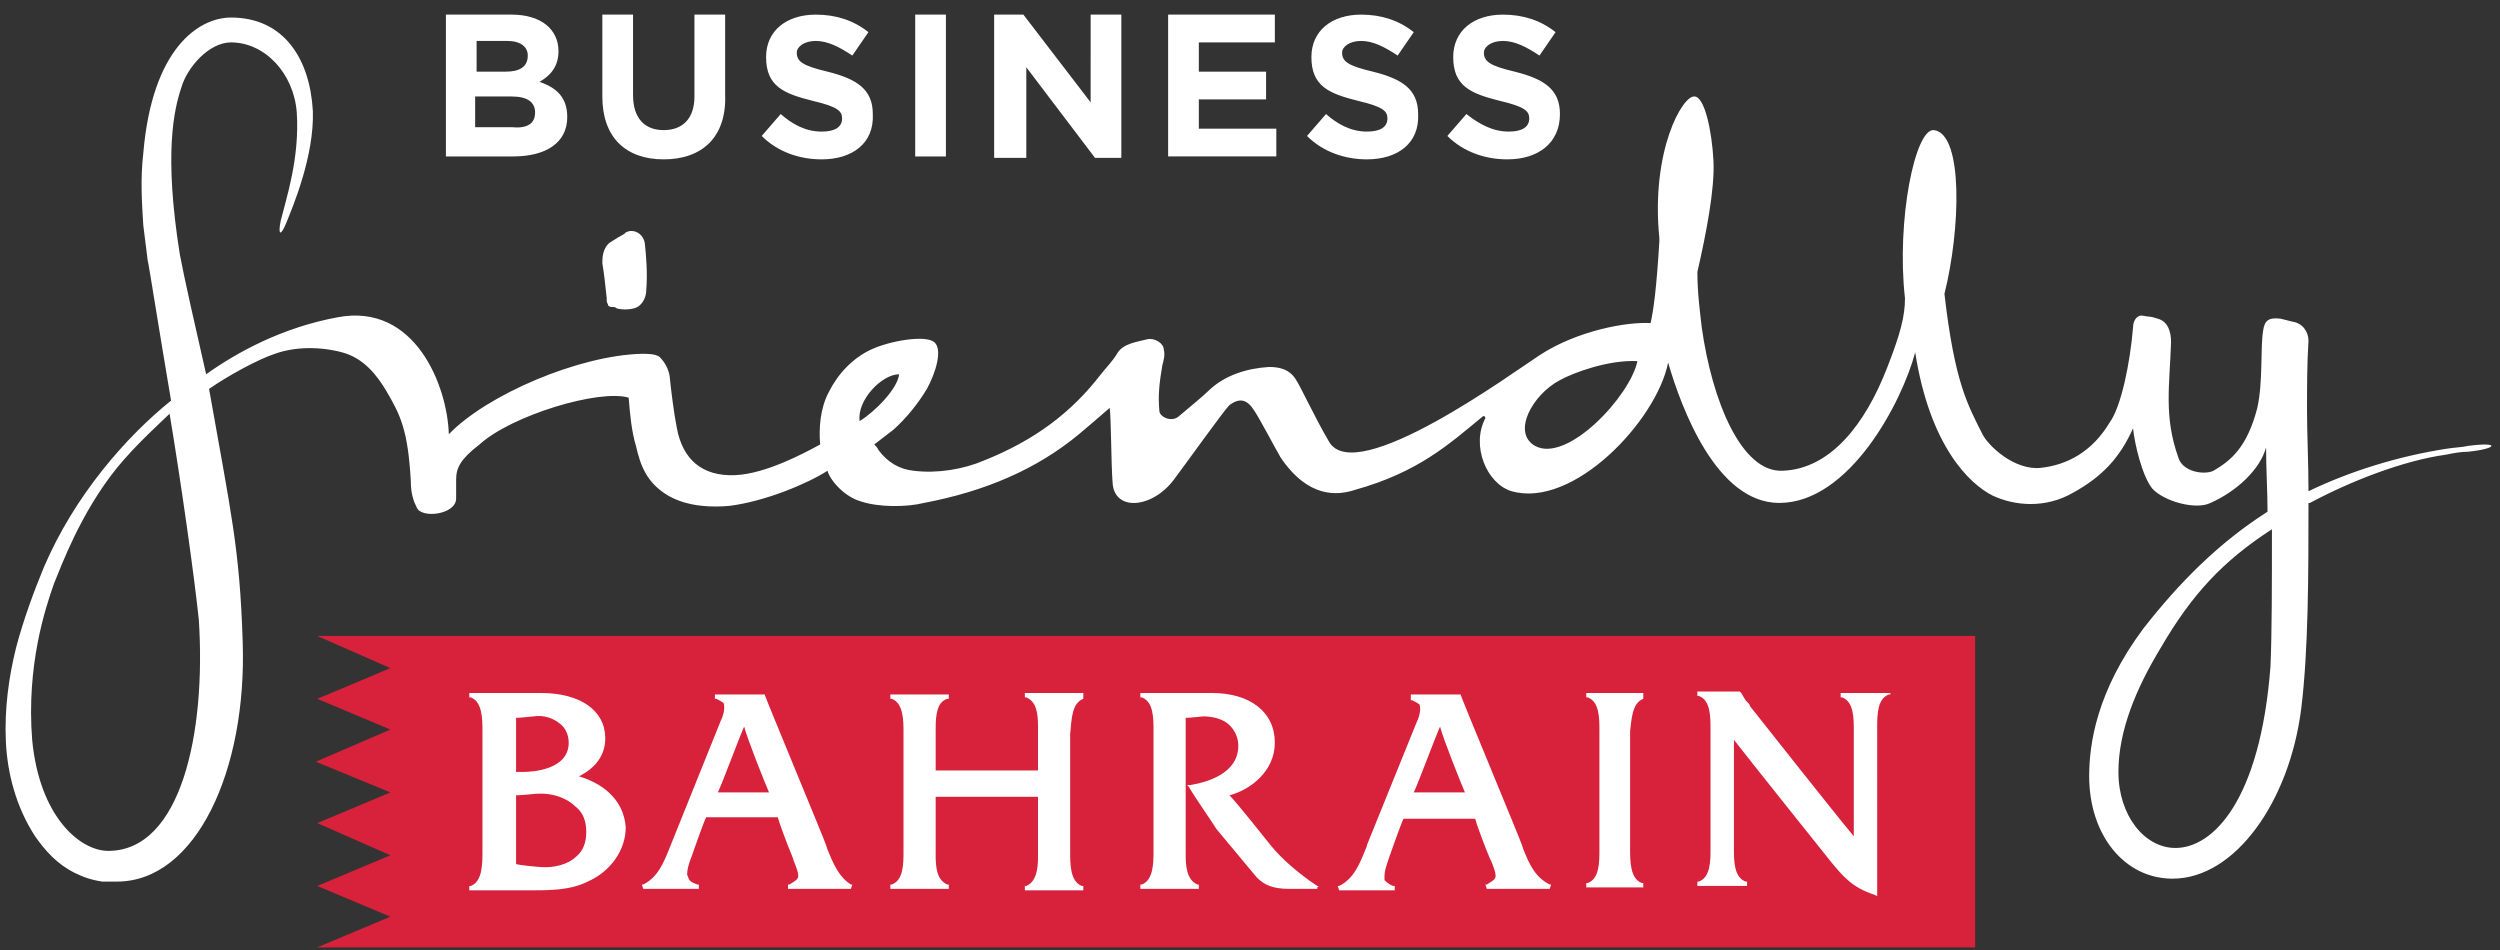 <svg version="1.1" id="Layer_1" xmlns="http://www.w3.org/2000/svg" x="0" y="0" viewBox="0 0 171 65" xml:space="preserve"><rect x="0" y="0" width="171" height="65" fill="#333333" stroke="none"/><style>.st3{fill:#fff}</style><g id="Page-15"><g id="Group-2"><path id="Fill-1867" d="M21.7 43.5l5 2.2-5 2.1 5 2.1-5.1 2.2 5.1 2.1-5 2.1 5 2.2-5 2.1 5 2.1-5 2.1h113.4V43.5z" fill="#d8213a"/><path id="Fill-1868" d="M36.9 59.3s-1.3-.1-1.6-.2v-4.7c.3 0 1.3-.1 1.3-.1 1.2-.1 2.2.3 2.8.9.5.4.7 1 .7 1.7s-.2 1.3-.7 1.7c-.5.5-1.5.8-2.5.7zm-1.1-6.5h-.5v-3.7c.3 0 1.2-.1 1.2-.1.7-.1 1.3.1 1.8.5.4.3.6.8.6 1.3 0 1.9-2.6 2-3.1 2zm3.8.3c1.2-.6 1.8-1.5 1.8-2.6 0-1.9-1.7-3.1-4.4-3.1h-4.9v.3h.1c.8.3.8 1.5.8 2.3v8.2c0 .9 0 2.1-.8 2.4h-.1v.3h4.1c1.4 0 2.8 0 4-.6 1.6-.7 2.6-2.2 2.6-3.7-.1-1.6-1.2-2.9-3.2-3.5zm13 1.1h-3.5c.3-.6 1.4-3.6 1.8-4.5.2.8 1.4 3.8 1.7 4.5zm4 3.9l-.1-.3c0-.1-4.2-10.2-4.2-10.3h-3.4v.3h.1c.2.1.4.2.5.3.1.3 0 .8-.2 1.2L45.8 58c-.4 1-.8 2-1.8 2.5h-.1l.1.3h3.8v-.3h-.1c-.3-.1-.5-.2-.6-.4 0-.1-.1-.2-.1-.3 0-.3.1-.7.3-1.2 0 0 .8-2.3 1-2.7h4.9c.1.4.7 2 1 2.7l.1.3c.2.5.3.8.3 1 0 .2-.1.3-.6.6h-.1v.3h4.3l.1-.3h-.1c-.8-.5-1.2-1.4-1.6-2.4zm17.5-10.3v-.4h-4v.3h.1c.7.3.8 1.1.8 2v3h-7v-2.9c0-.9.1-1.8.8-2h.1v-.3h-4v.3h.1c.8.3.8 1.5.8 2.3v8.1c0 .9 0 2-.8 2.3h-.1v.3h4v-.3h-.1c-.7-.3-.8-1.1-.8-2v-4h7v4.1c0 .8-.1 1.7-.8 2h-.1v.3h4v-.3H74c-.8-.3-.8-1.5-.8-2.3v-8.1c.1-1 .1-2.1.9-2.4zm12.8 10s-2.3-2.9-2.8-3.4c1.5-.4 3.1-1.7 3.1-3.6 0-2.1-1.7-3.4-4.3-3.4H78v.3h.1c.8.3.8 1.4.8 2.3v8.2c0 .8 0 2-.8 2.3H78v.3h4v-.3h-.1c-.7-.3-.8-1.2-.8-2v-9.4c.3 0 1.2-.1 1.2-.1.7 0 1.4.2 1.8.6.4.4.6.9.6 1.4 0 1.9-2.1 2.5-3.3 2.7h-.2l.1.1c.6 1 1.8 2.7 1.9 2.9l2.5 3c.6.8 1.3 1.1 2.5 1.1h1.9v-.1l.1-.1h-.1c-1.2-.8-2.4-1.8-3.2-2.8zm13.3-3.6h-3.5c.3-.6 1.4-3.6 1.8-4.5.2.8 1.4 3.8 1.7 4.5zm4 3.9l-.1-.3c0-.1-4.2-10.2-4.2-10.3h-3.4v.4h.1c.2.1.4.2.5.3.1.3 0 .8-.2 1.2l-3.4 8.4c0 .1-.1.3-.1.3-.4 1-.8 2-1.8 2.5h-.1l.1.3h3.8v-.3h-.1c-.3-.1-.5-.3-.6-.4v-.3c0-.3.1-.6.3-1.2 0 0 .8-2.3 1-2.7h4.9c.1.4.7 2 1 2.7l.1.2c.2.5.3.8.3 1 0 .2-.1.3-.6.6h-.1l.1.3h4.3l.1-.3h-.1c-1-.5-1.4-1.4-1.8-2.4zm8.2-10.3v-.4h-3.9v.3h.1c.8.3.8 1.4.8 2.3v8.1c0 .9 0 2-.8 2.3h-.1v.3h3.9v-.3h-.1c-.8-.3-.8-1.5-.8-2.3V50c.1-.7.1-1.9.9-2.2zm16.9-.4h-3.4v.3h.1c.8.3.8 1.4.8 2.3v7.2c-1.1-1.3-7.1-8.9-7.1-8.9 0-.1-.1-.2-.3-.4l-.3-.5-.1-.1h-2.9v.3h.1c.8.3.8 1.4.8 2.3V58c0 .9 0 2-.8 2.3h-.1v.3h3.4v-.3h-.1c-.8-.3-.8-1.4-.8-2.3v-7.4c1 1.3 6.6 8.3 6.6 8.3.9 1.1 1.5 1.8 3 2.3l.2.1V49.8c0-.9 0-2 .8-2.3h.1v-.1z" fill="#fff"/><path id="Fill-1870" d="M36.6 7.7c0-.7-.5-1.1-1.6-1.1h-2.5v2.1H35c1 .1 1.6-.2 1.6-1zm-.5-3.9c0-.6-.5-1-1.4-1h-2.1v2.1h2c.9 0 1.5-.3 1.5-1.1zm-1 6.9h-4.6V1H35c2 0 3.2 1 3.2 2.5 0 1.1-.6 1.7-1.3 2.1 1.2.4 1.9 1.1 1.9 2.4 0 1.8-1.5 2.7-3.7 2.7zm10.3.2c-2.6 0-4.2-1.5-4.2-4.3V1h2.1v5.5c0 1.6.8 2.4 2.1 2.4s2.1-.8 2.1-2.3V1h2.1v5.5c.1 2.9-1.6 4.4-4.2 4.4zm10.8 0c-1.5 0-3-.5-4.1-1.6l1.3-1.5c.8.7 1.7 1.2 2.8 1.2.9 0 1.4-.3 1.4-.9 0-.5-.3-.8-2-1.2-2-.5-3.2-1-3.2-3 0-1.8 1.4-2.9 3.4-2.9 1.4 0 2.6.4 3.6 1.2l-1.1 1.6c-.9-.6-1.7-1-2.5-1s-1.3.4-1.3.8c0 .6.4.9 2.1 1.3 2 .5 3.1 1.2 3.1 2.9.1 2-1.4 3.1-3.5 3.1zm6.4-.2h2.1V1h-2.1v9.7zM76.7 1v9.8h-1.8l-4.7-6.2v6.2H68V1h2l4.6 6V1h2.1zm10.5 0v1.9H82v2h4.6v1.9H82v2h5.3v1.9h-7.4V1h7.3zm6.3 9.9c-1.5 0-3-.5-4.1-1.6l1.3-1.5c.8.7 1.7 1.2 2.8 1.2.9 0 1.4-.3 1.4-.9 0-.5-.3-.8-2-1.2-2-.5-3.2-1-3.2-3 0-1.8 1.4-2.9 3.4-2.9 1.4 0 2.6.4 3.6 1.2l-1.1 1.6c-.9-.6-1.7-1-2.5-1s-1.3.4-1.3.8c0 .6.4.9 2.1 1.3 2 .5 3.1 1.2 3.1 2.9.1 2-1.4 3.1-3.5 3.1zm9.6 0c-1.5 0-3-.5-4.1-1.6l1.3-1.5c.9.7 1.8 1.2 2.9 1.2.9 0 1.4-.3 1.4-.9 0-.5-.3-.8-2-1.2-2-.5-3.2-1-3.2-3 0-1.8 1.4-2.9 3.4-2.9 1.4 0 2.6.4 3.6 1.2l-1.1 1.6c-.9-.6-1.7-1-2.5-1s-1.3.4-1.3.8c0 .6.4.9 2.1 1.3 2 .5 3.1 1.2 3.1 2.9 0 2-1.5 3.1-3.6 3.1z" fill="#fff"/><path id="Fill-1872" class="st3" d="M41.2 18c.1.6.2 1.4.3 2.4v.2c0 .1.1.2.1.3.1.1.2.1.3.1.1 0 .2 0 .3.1.4.1 1 .1 1.4-.1.5-.3.6-.9.6-1.1.1-1.2 0-2.4-.1-3.3-.1-.5-.5-.8-.9-.8-.1 0-.2 0-.4.1l-.1.1c-.2.1-.7.4-1 .6-.5.4-.5 1.1-.5 1.4 0-.1 0-.1 0 0"/><path id="Fill-1874" class="st3" d="M168.8 30.5c-.4.1-.9.1-1.5.2-3.2.5-6.5 1.5-9.4 2.9 0-2-.1-3.9-.1-5.5s0-3.2.1-4.8c0-.6-.4-1.2-1.1-1.3l-.8-.2c-.8-.1-1.1.1-1.2.8-.2 1.2 0 3.5-.4 5.3-.7 2.7-1.8 3.6-3 4.3-.6.3-2.1.1-2.4-.9-1-2.8-.6-4.9-.5-7.9 0-.7-.2-1.4-.9-1.6-.6-.2-.5-.1-1-.2-.4-.1-.7.3-.7.8-.2 2.4-.8 5.4-1.6 6.5-1.2 2-2.9 2.9-4.7 3.1-1.8.2-3.6-1.5-4-2.3-1-2-1.9-3.5-2.6-9.6 1.1-4.4 1.3-10.9-.7-11.2-1.3-.2-2.6 6.2-2 11.5 0 1.2-.3 2.4-1.2 4.7-1.5 3.9-3.9 7-7.2 7.1-2.8.1-4.8-4.8-5.5-9.8-.1-.9-.3-2.3-.3-3.8.6-2.6 1.2-5.7 1.1-7.6-.1-2-.6-4.4-1.3-4.4-.8-.1-3 3.7-2.4 9.7v.2c-.2 3.3-.4 4.7-.6 5.6-1.6-.1-5 .5-7.6 2.2-1.7 1.1-12.6 9.1-14.4 5.9-1-1.7-1.9-3.7-2.3-4.3-.4-.6-1-.8-1.8-.8-1.6.1-3 .6-4 1.5-.5.5-1.5 1.3-2.2 1.9-.5.4-1.3 0-1.3-.4-.1-1.1 0-1.9.2-3.1.1-.4.2-.7.1-1.1 0-.4-.6-.8-1.1-.7-.8.2-1.7.3-2.1 1-.3.5-.7.9-1.1 1.4-2 2.6-4.5 4.5-8 5.9-1.4.6-3.2.9-4.8.7-1-.1-1.8-.6-2.4-1.4-.1-.2-.2-.3-.3-.4.4-.3.9-.7 1.3-1 .9-.8 1.7-1.8 2.3-2.8.6-1.1 1.1-2.7.5-3.2-.6-.5-3-.1-4.3.5-1.3.6-2.3 1.7-2.9 2.9-.6 1.1-.7 2.5-.6 3.6-1.1.6-3.7 2-5.8 2.1-2.3.1-3.6-1.1-4-3.2-.2-1-.4-2.6-.5-3.6-.1-.5-.3-.9-.7-1.3-.3-.2-.8-.2-1.2-.2-4.3.1-10.6 2.8-13.2 5.5-.1-3.3-2.3-9-7.6-8-3.8.7-6.9 2.4-9 3.9-.8-3.5-1.5-6.6-1.8-8.2-1.1-6.9-.4-9.9.1-11.4.4-1.4 1.9-3.1 3.4-3.1 2.3 0 4.3 2.1 4.5 4.8.2 3.1-.7 5.8-1.1 7.4-.2 1 0 1.1.4.1s1.9-4.5 1.8-7.6c-.2-3.6-2-6.4-5.6-6.4-2.2 0-5.4 2.1-6 9.3-.2 1.7-.1 3.3 0 4.9l.3 2.4c.1.4.8 4.9 1.6 9.6-3.1 2.5-6.6 6.5-8.7 11.4-.7 1.7-1.4 3.6-1.9 5.5-.5 2-.8 4.2-.7 6.4.1 2.2.7 4.5 2 6.5.7 1 1.5 1.9 2.7 2.5.6.3 1.2.5 1.9.6h1c5.4 0 8.9-7.6 8.6-16.4-.2-6.4-.8-8.8-2.3-17.3 1.3-.9 3.3-2 4.5-2.4 1.4-.5 3.1-.5 4.6-.1 1.5.4 2.4 1.6 3 2.6 1 1.7 1.5 2.7 1.7 6.2 0 .9.2 1.4.4 1.8.3.8 2.7.5 2.7-.6v-1.3c0-.8.3-1.4 1.6-2.4 2.2-2 8.2-3.8 10.2-3.2.1 1.2.2 2.3.5 3.3.3 1.3.7 2.5 2.2 3.4 1.4.8 3.1.8 4.2.7 2.4-.3 5.3-1.5 6.7-2.4.2.7 1.2 1.8 2.3 2.1 1.2.4 3.1.4 4.3.1 4.2-.8 7.7-2.3 10.6-4.7.6-.5 1.3-1.1 2.1-1.8.1.5.1 3.8.2 5.1.1 2 2.7 1.8 4.2-.2.9-1.2 3.4-4.7 3.8-5.1.7-.5 1.2-.4 1.7.4.4.6 1.5 2.7 1.8 3.2 1.9 2.8 3.9 2.6 5.1 2.2 4.3-1.2 6.4-3.1 8.7-5 .1-.1.2 0 .2.1-1 1.9.1 4.5 1.8 5 4.2 1.2 9.9-4.8 10.7-8.8.9 3.1 3.3 9.6 7.6 9.6 4.8 0 8.4-6.9 9.3-10.3 1 6.4 3.7 9 5.3 9.8 1.5.7 3.6.9 5.5-.2 2-1.1 3.2-2.4 4.1-4.4.1 1 .6 3.2 1.3 4.1.8.9 3 1.5 4 1 1.8-.8 3.4-2.3 3.8-3.8 0 1.5.1 3 .1 4.4-3.3 2.1-6 4.8-8.5 8-3.2 4.3-3.7 7.9-3.7 10.1 0 4 2.4 7 5.7 7 4.3 0 8-5.3 8.8-11.6.5-4 .5-9.3.5-14.1h.1c2.8-1.5 6.4-2.9 9.3-3.3.5-.1 1-.2 1.5-.2 2-.2 2.3-.7 0-.4M7.4 58.2c-1.9 0-4.7-2.3-5.2-7.6-.4-5.1.9-9 1.5-10.7.5-1.2 1.8-4.8 4.3-7.9 1.3-1.6 3.2-3.3 3.6-3.7.8 4.8 1.7 11.2 2 14.1.5 7.7-1.2 15.8-6.2 15.8m51.4-29.4c-.2-1.4 1.5-3.2 2.7-3.2-.1 1-1.7 2.6-2.7 3.2m46.2 1.7c-1.6-.9-.2-3.5 1.7-4.5.9-.5 3.3-1.4 5.3-1.3-.5 2.4-4.8 7-7 5.8m50.3 15.1c-.7 9.1-3.9 12.4-6.5 12.4-2.1 0-3.9-2.2-3.9-5.2 0-2.8 1.2-5.7 2.9-8.5 2.1-3.6 4.2-5.9 7.6-8.1 0 3.8 0 7.1-.1 9.4"/></g></g></svg>
